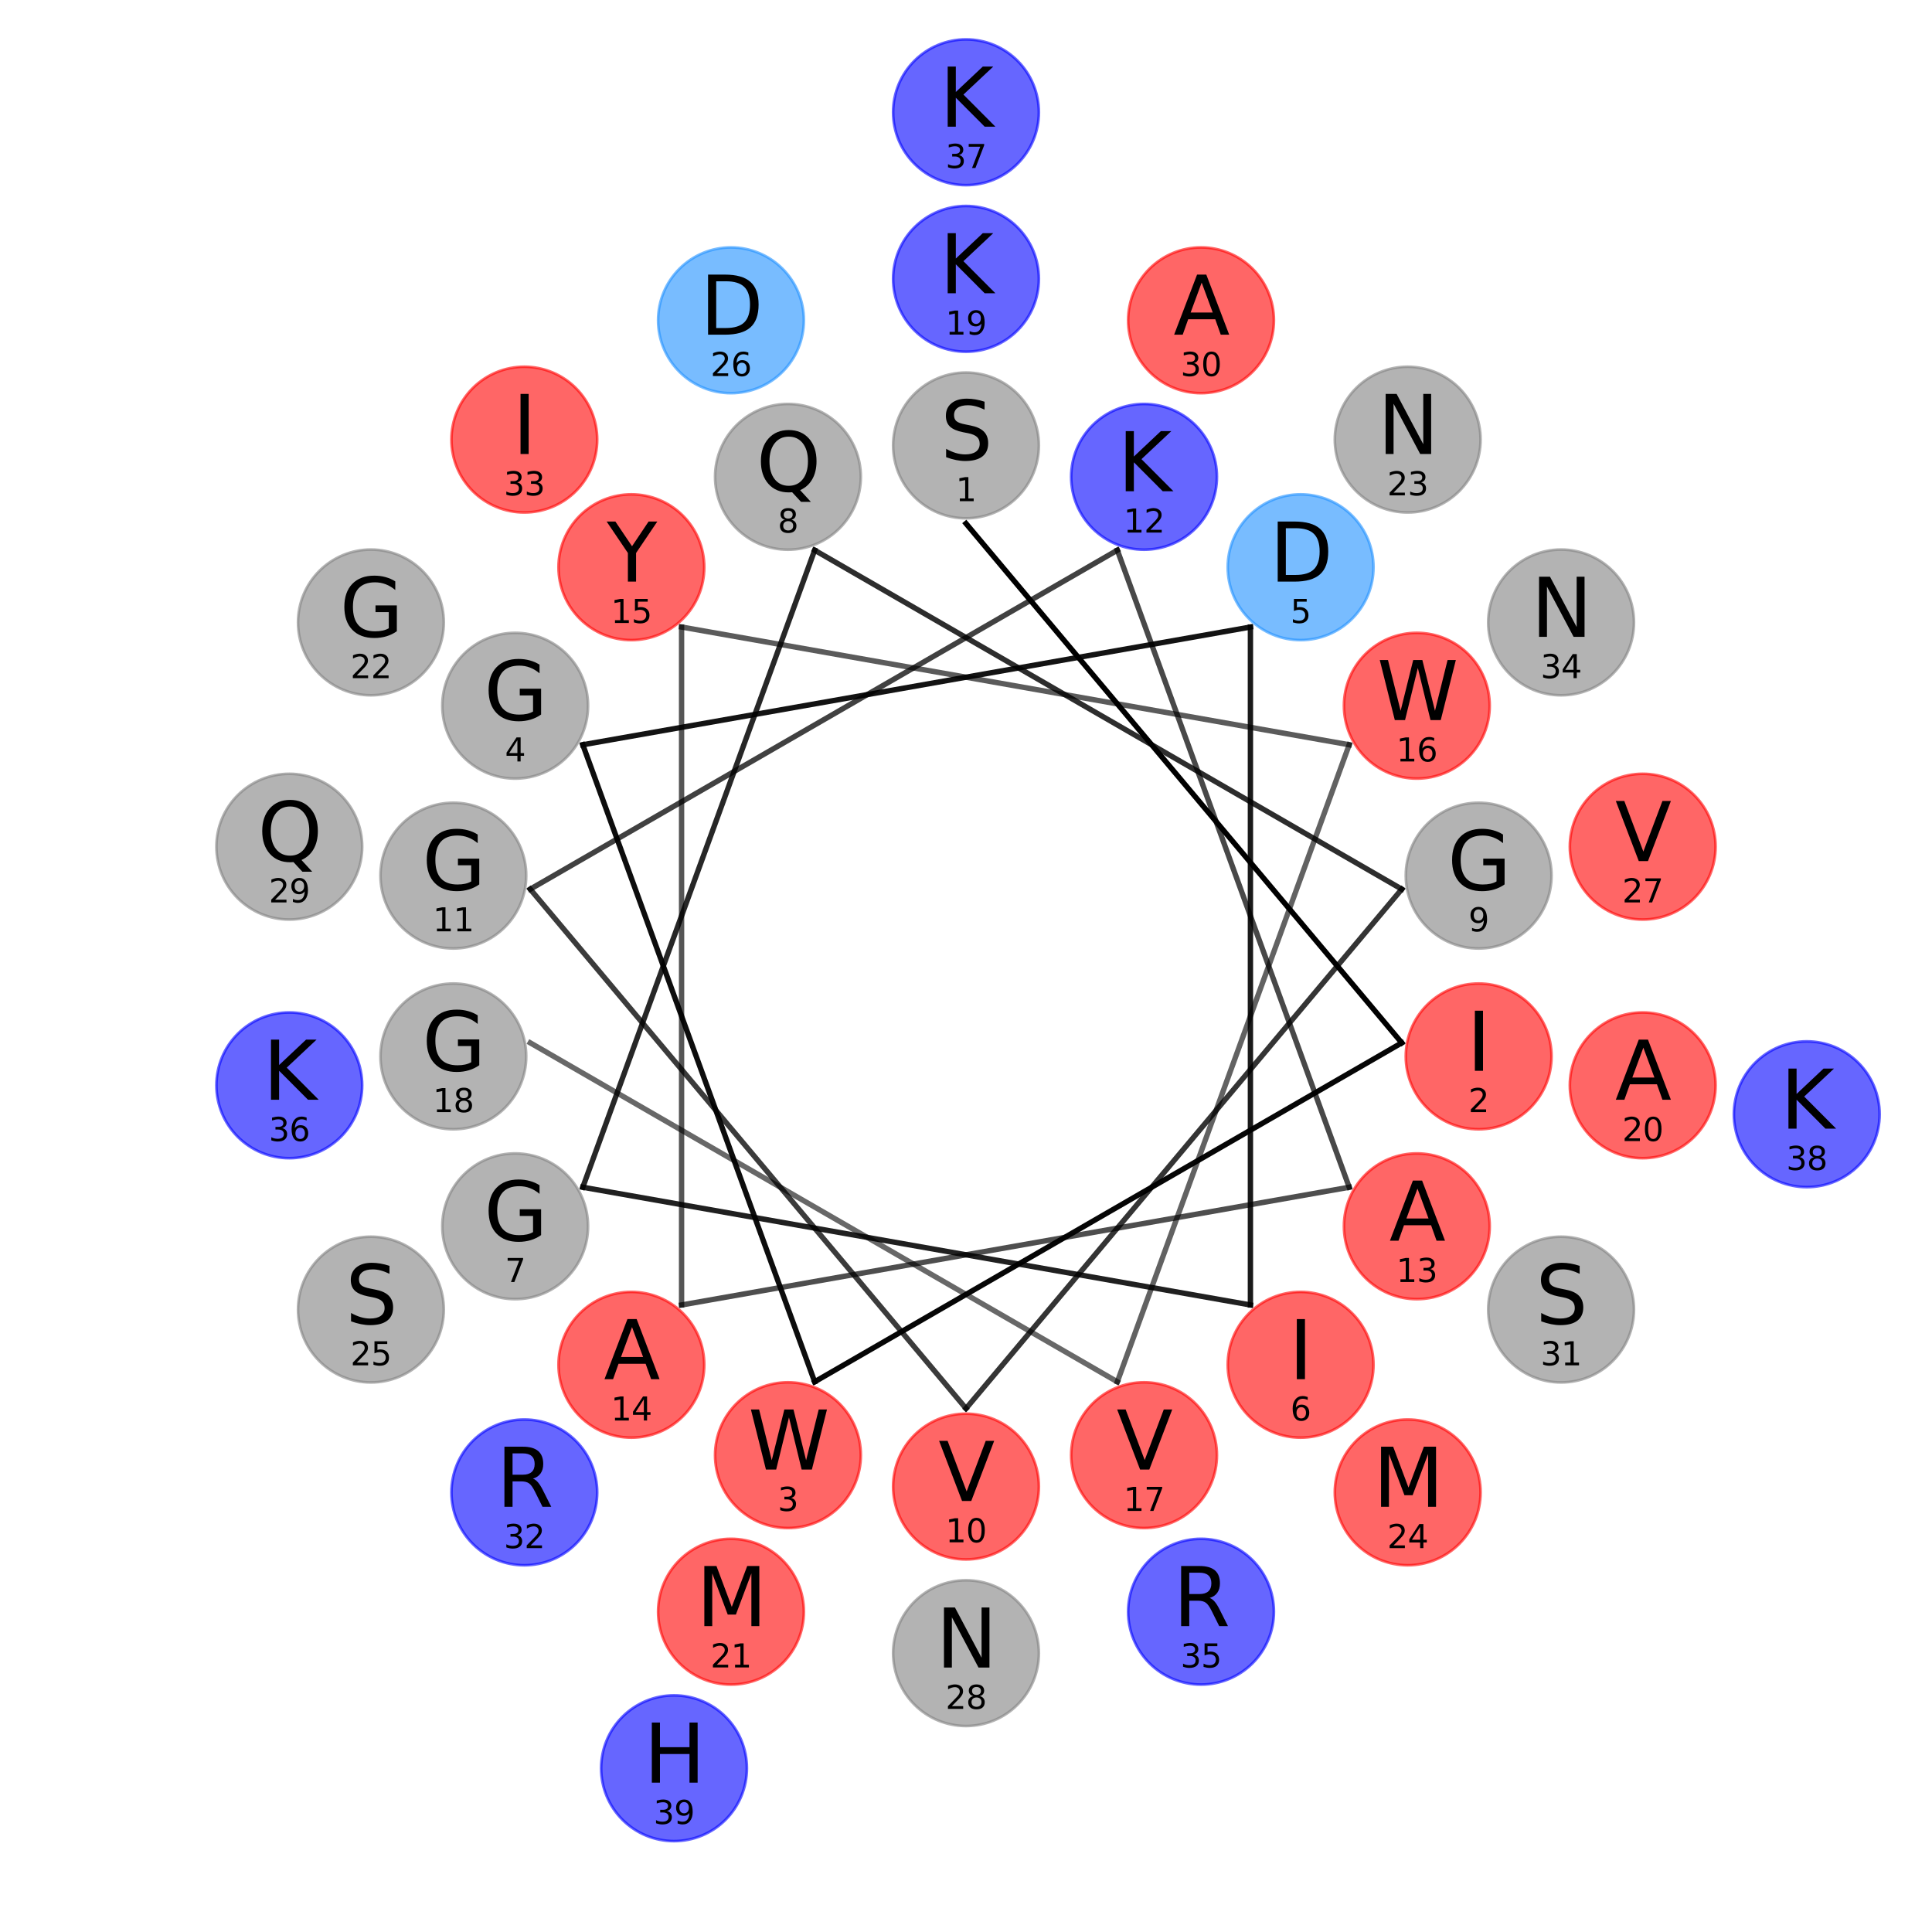 <?xml version="1.0" encoding="utf-8" standalone="no"?>
<!DOCTYPE svg PUBLIC "-//W3C//DTD SVG 1.1//EN"
  "http://www.w3.org/Graphics/SVG/1.1/DTD/svg11.dtd">
<svg xmlns:xlink="http://www.w3.org/1999/xlink" width="720pt" height="720pt" viewBox="0 0 720 720" xmlns="http://www.w3.org/2000/svg" version="1.1">
 <defs>
  <style type="text/css">*{stroke-linejoin: round; stroke-linecap: butt}</style>
 </defs>
 <g id="figure_1">
  <g id="patch_1">
   <path d="M 0 720 
L 720 720 
L 720 0 
L 0 0 
z
" style="fill: #ffffff"/>
  </g>
  <g id="axes_1">
   <g id="line2d_1">
    <path d="M 360 195.1 
L 522.395 388.635 
" clip-path="url(#p8f9b4ada96)" style="fill: none; stroke: #000000; stroke-width: 2; stroke-linecap: square"/>
   </g>
   <g id="line2d_2">
    <path d="M 522.395 388.635 
L 303.601 514.955 
" clip-path="url(#p8f9b4ada96)" style="fill: none; stroke: #000000; stroke-opacity: 0.974; stroke-width: 2; stroke-linecap: square"/>
   </g>
   <g id="line2d_3">
    <path d="M 303.601 514.955 
L 217.192 277.55 
" clip-path="url(#p8f9b4ada96)" style="fill: none; stroke: #000000; stroke-opacity: 0.949; stroke-width: 2; stroke-linecap: square"/>
   </g>
   <g id="line2d_4">
    <path d="M 217.192 277.55 
L 465.996 233.679 
" clip-path="url(#p8f9b4ada96)" style="fill: none; stroke: #000000; stroke-opacity: 0.923; stroke-width: 2; stroke-linecap: square"/>
   </g>
   <g id="line2d_5">
    <path d="M 465.996 233.679 
L 465.996 486.321 
" clip-path="url(#p8f9b4ada96)" style="fill: none; stroke: #000000; stroke-opacity: 0.897; stroke-width: 2; stroke-linecap: square"/>
   </g>
   <g id="line2d_6">
    <path d="M 465.996 486.321 
L 217.192 442.45 
" clip-path="url(#p8f9b4ada96)" style="fill: none; stroke: #000000; stroke-opacity: 0.872; stroke-width: 2; stroke-linecap: square"/>
   </g>
   <g id="line2d_7">
    <path d="M 217.192 442.45 
L 303.601 205.045 
" clip-path="url(#p8f9b4ada96)" style="fill: none; stroke: #000000; stroke-opacity: 0.846; stroke-width: 2; stroke-linecap: square"/>
   </g>
   <g id="line2d_8">
    <path d="M 303.601 205.045 
L 522.395 331.365 
" clip-path="url(#p8f9b4ada96)" style="fill: none; stroke: #000000; stroke-opacity: 0.821; stroke-width: 2; stroke-linecap: square"/>
   </g>
   <g id="line2d_9">
    <path d="M 522.395 331.365 
L 360 524.9 
" clip-path="url(#p8f9b4ada96)" style="fill: none; stroke: #000000; stroke-opacity: 0.795; stroke-width: 2; stroke-linecap: square"/>
   </g>
   <g id="line2d_10">
    <path d="M 360 524.9 
L 197.605 331.365 
" clip-path="url(#p8f9b4ada96)" style="fill: none; stroke: #000000; stroke-opacity: 0.769; stroke-width: 2; stroke-linecap: square"/>
   </g>
   <g id="line2d_11">
    <path d="M 197.605 331.365 
L 416.399 205.045 
" clip-path="url(#p8f9b4ada96)" style="fill: none; stroke: #000000; stroke-opacity: 0.744; stroke-width: 2; stroke-linecap: square"/>
   </g>
   <g id="line2d_12">
    <path d="M 416.399 205.045 
L 502.808 442.45 
" clip-path="url(#p8f9b4ada96)" style="fill: none; stroke: #000000; stroke-opacity: 0.718; stroke-width: 2; stroke-linecap: square"/>
   </g>
   <g id="line2d_13">
    <path d="M 502.808 442.45 
L 254.004 486.321 
" clip-path="url(#p8f9b4ada96)" style="fill: none; stroke: #000000; stroke-opacity: 0.692; stroke-width: 2; stroke-linecap: square"/>
   </g>
   <g id="line2d_14">
    <path d="M 254.004 486.321 
L 254.004 233.679 
" clip-path="url(#p8f9b4ada96)" style="fill: none; stroke: #000000; stroke-opacity: 0.667; stroke-width: 2; stroke-linecap: square"/>
   </g>
   <g id="line2d_15">
    <path d="M 254.004 233.679 
L 502.808 277.55 
" clip-path="url(#p8f9b4ada96)" style="fill: none; stroke: #000000; stroke-opacity: 0.641; stroke-width: 2; stroke-linecap: square"/>
   </g>
   <g id="line2d_16">
    <path d="M 502.808 277.55 
L 416.399 514.955 
" clip-path="url(#p8f9b4ada96)" style="fill: none; stroke: #000000; stroke-opacity: 0.615; stroke-width: 2; stroke-linecap: square"/>
   </g>
   <g id="line2d_17">
    <path d="M 416.399 514.955 
L 197.605 388.635 
" clip-path="url(#p8f9b4ada96)" style="fill: none; stroke: #000000; stroke-opacity: 0.59; stroke-width: 2; stroke-linecap: square"/>
   </g>
   <g id="patch_2">
    <path d="M 360 193.16 
C 367.203 193.16 374.112 190.298 379.205 185.205 
C 384.298 180.112 387.16 173.203 387.16 166 
C 387.16 158.797 384.298 151.888 379.205 146.795 
C 374.112 141.702 367.203 138.84 360 138.84 
C 352.797 138.84 345.888 141.702 340.795 146.795 
C 335.702 151.888 332.84 158.797 332.84 166 
C 332.84 173.203 335.702 180.112 340.795 185.205 
C 345.888 190.298 352.797 193.16 360 193.16 
z
" clip-path="url(#p8f9b4ada96)" style="fill: #808080; opacity: 0.6; stroke: #808080; stroke-linejoin: miter"/>
   </g>
   <g id="patch_3">
    <path d="M 551.053 420.848 
C 558.256 420.848 565.164 417.986 570.258 412.893 
C 575.351 407.8 578.213 400.891 578.213 393.688 
C 578.213 386.485 575.351 379.576 570.258 374.483 
C 565.164 369.389 558.256 366.528 551.053 366.528 
C 543.85 366.528 536.941 369.389 531.848 374.483 
C 526.754 379.576 523.893 386.485 523.893 393.688 
C 523.893 400.891 526.754 407.8 531.848 412.893 
C 536.941 417.986 543.85 420.848 551.053 420.848 
z
" clip-path="url(#p8f9b4ada96)" style="fill: #ff0000; opacity: 0.6; stroke: #ff0000; stroke-linejoin: miter"/>
   </g>
   <g id="patch_4">
    <path d="M 293.648 569.46 
C 300.851 569.46 307.76 566.599 312.853 561.505 
C 317.946 556.412 320.808 549.503 320.808 542.3 
C 320.808 535.097 317.946 528.189 312.853 523.095 
C 307.76 518.002 300.851 515.14 293.648 515.14 
C 286.445 515.14 279.536 518.002 274.443 523.095 
C 269.35 528.189 266.488 535.097 266.488 542.3 
C 266.488 549.503 269.35 556.412 274.443 561.505 
C 279.536 566.599 286.445 569.46 293.648 569.46 
z
" clip-path="url(#p8f9b4ada96)" style="fill: #ff0000; opacity: 0.6; stroke: #ff0000; stroke-linejoin: miter"/>
   </g>
   <g id="patch_5">
    <path d="M 191.991 290.16 
C 199.194 290.16 206.103 287.298 211.196 282.205 
C 216.289 277.112 219.151 270.203 219.151 263 
C 219.151 255.797 216.289 248.888 211.196 243.795 
C 206.103 238.702 199.194 235.84 191.991 235.84 
C 184.788 235.84 177.879 238.702 172.786 243.795 
C 167.693 248.888 164.831 255.797 164.831 263 
C 164.831 270.203 167.693 277.112 172.786 282.205 
C 177.879 287.298 184.788 290.16 191.991 290.16 
z
" clip-path="url(#p8f9b4ada96)" style="fill: #808080; opacity: 0.6; stroke: #808080; stroke-linejoin: miter"/>
   </g>
   <g id="patch_6">
    <path d="M 484.701 238.547 
C 491.904 238.547 498.813 235.686 503.906 230.592 
C 508.999 225.499 511.861 218.59 511.861 211.387 
C 511.861 204.184 508.999 197.276 503.906 192.182 
C 498.813 187.089 491.904 184.227 484.701 184.227 
C 477.498 184.227 470.589 187.089 465.496 192.182 
C 460.403 197.276 457.541 204.184 457.541 211.387 
C 457.541 218.59 460.403 225.499 465.496 230.592 
C 470.589 235.686 477.498 238.547 484.701 238.547 
z
" clip-path="url(#p8f9b4ada96)" style="fill: #1e90ff; opacity: 0.6; stroke: #1e90ff; stroke-linejoin: miter"/>
   </g>
   <g id="patch_7">
    <path d="M 484.701 535.773 
C 491.904 535.773 498.813 532.911 503.906 527.818 
C 508.999 522.724 511.861 515.816 511.861 508.613 
C 511.861 501.41 508.999 494.501 503.906 489.408 
C 498.813 484.314 491.904 481.453 484.701 481.453 
C 477.498 481.453 470.589 484.314 465.496 489.408 
C 460.403 494.501 457.541 501.41 457.541 508.613 
C 457.541 515.816 460.403 522.724 465.496 527.818 
C 470.589 532.911 477.498 535.773 484.701 535.773 
z
" clip-path="url(#p8f9b4ada96)" style="fill: #ff0000; opacity: 0.6; stroke: #ff0000; stroke-linejoin: miter"/>
   </g>
   <g id="patch_8">
    <path d="M 191.991 484.16 
C 199.194 484.16 206.103 481.298 211.196 476.205 
C 216.289 471.112 219.151 464.203 219.151 457 
C 219.151 449.797 216.289 442.888 211.196 437.795 
C 206.103 432.702 199.194 429.84 191.991 429.84 
C 184.788 429.84 177.879 432.702 172.786 437.795 
C 167.693 442.888 164.831 449.797 164.831 457 
C 164.831 464.203 167.693 471.112 172.786 476.205 
C 177.879 481.298 184.788 484.16 191.991 484.16 
z
" clip-path="url(#p8f9b4ada96)" style="fill: #808080; opacity: 0.6; stroke: #808080; stroke-linejoin: miter"/>
   </g>
   <g id="patch_9">
    <path d="M 293.648 204.86 
C 300.851 204.86 307.76 201.998 312.853 196.905 
C 317.946 191.811 320.808 184.903 320.808 177.7 
C 320.808 170.497 317.946 163.588 312.853 158.495 
C 307.76 153.401 300.851 150.54 293.648 150.54 
C 286.445 150.54 279.536 153.401 274.443 158.495 
C 269.35 163.588 266.488 170.497 266.488 177.7 
C 266.488 184.903 269.35 191.811 274.443 196.905 
C 279.536 201.998 286.445 204.86 293.648 204.86 
z
" clip-path="url(#p8f9b4ada96)" style="fill: #808080; opacity: 0.6; stroke: #808080; stroke-linejoin: miter"/>
   </g>
   <g id="patch_10">
    <path d="M 551.053 353.472 
C 558.256 353.472 565.164 350.611 570.258 345.517 
C 575.351 340.424 578.213 333.515 578.213 326.312 
C 578.213 319.109 575.351 312.2 570.258 307.107 
C 565.164 302.014 558.256 299.152 551.053 299.152 
C 543.85 299.152 536.941 302.014 531.848 307.107 
C 526.754 312.2 523.893 319.109 523.893 326.312 
C 523.893 333.515 526.754 340.424 531.848 345.517 
C 536.941 350.611 543.85 353.472 551.053 353.472 
z
" clip-path="url(#p8f9b4ada96)" style="fill: #808080; opacity: 0.6; stroke: #808080; stroke-linejoin: miter"/>
   </g>
   <g id="patch_11">
    <path d="M 360 581.16 
C 367.203 581.16 374.112 578.298 379.205 573.205 
C 384.298 568.112 387.16 561.203 387.16 554 
C 387.16 546.797 384.298 539.888 379.205 534.795 
C 374.112 529.702 367.203 526.84 360 526.84 
C 352.797 526.84 345.888 529.702 340.795 534.795 
C 335.702 539.888 332.84 546.797 332.84 554 
C 332.84 561.203 335.702 568.112 340.795 573.205 
C 345.888 578.298 352.797 581.16 360 581.16 
z
" clip-path="url(#p8f9b4ada96)" style="fill: #ff0000; opacity: 0.6; stroke: #ff0000; stroke-linejoin: miter"/>
   </g>
   <g id="patch_12">
    <path d="M 168.947 353.472 
C 176.15 353.472 183.059 350.611 188.152 345.517 
C 193.246 340.424 196.107 333.515 196.107 326.312 
C 196.107 319.109 193.246 312.2 188.152 307.107 
C 183.059 302.014 176.15 299.152 168.947 299.152 
C 161.744 299.152 154.836 302.014 149.742 307.107 
C 144.649 312.2 141.787 319.109 141.787 326.312 
C 141.787 333.515 144.649 340.424 149.742 345.517 
C 154.836 350.611 161.744 353.472 168.947 353.472 
z
" clip-path="url(#p8f9b4ada96)" style="fill: #808080; opacity: 0.6; stroke: #808080; stroke-linejoin: miter"/>
   </g>
   <g id="patch_13">
    <path d="M 426.352 204.86 
C 433.555 204.86 440.464 201.998 445.557 196.905 
C 450.65 191.811 453.512 184.903 453.512 177.7 
C 453.512 170.497 450.65 163.588 445.557 158.495 
C 440.464 153.401 433.555 150.54 426.352 150.54 
C 419.149 150.54 412.24 153.401 407.147 158.495 
C 402.054 163.588 399.192 170.497 399.192 177.7 
C 399.192 184.903 402.054 191.811 407.147 196.905 
C 412.24 201.998 419.149 204.86 426.352 204.86 
z
" clip-path="url(#p8f9b4ada96)" style="fill: #0000ff; opacity: 0.6; stroke: #0000ff; stroke-linejoin: miter"/>
   </g>
   <g id="patch_14">
    <path d="M 528.009 484.16 
C 535.212 484.16 542.121 481.298 547.214 476.205 
C 552.307 471.112 555.169 464.203 555.169 457 
C 555.169 449.797 552.307 442.888 547.214 437.795 
C 542.121 432.702 535.212 429.84 528.009 429.84 
C 520.806 429.84 513.897 432.702 508.804 437.795 
C 503.711 442.888 500.849 449.797 500.849 457 
C 500.849 464.203 503.711 471.112 508.804 476.205 
C 513.897 481.298 520.806 484.16 528.009 484.16 
z
" clip-path="url(#p8f9b4ada96)" style="fill: #ff0000; opacity: 0.6; stroke: #ff0000; stroke-linejoin: miter"/>
   </g>
   <g id="patch_15">
    <path d="M 235.299 535.773 
C 242.502 535.773 249.411 532.911 254.504 527.818 
C 259.597 522.724 262.459 515.816 262.459 508.613 
C 262.459 501.41 259.597 494.501 254.504 489.408 
C 249.411 484.314 242.502 481.453 235.299 481.453 
C 228.096 481.453 221.187 484.314 216.094 489.408 
C 211.001 494.501 208.139 501.41 208.139 508.613 
C 208.139 515.816 211.001 522.724 216.094 527.818 
C 221.187 532.911 228.096 535.773 235.299 535.773 
z
" clip-path="url(#p8f9b4ada96)" style="fill: #ff0000; opacity: 0.6; stroke: #ff0000; stroke-linejoin: miter"/>
   </g>
   <g id="patch_16">
    <path d="M 235.299 238.547 
C 242.502 238.547 249.411 235.686 254.504 230.592 
C 259.597 225.499 262.459 218.59 262.459 211.387 
C 262.459 204.184 259.597 197.276 254.504 192.182 
C 249.411 187.089 242.502 184.227 235.299 184.227 
C 228.096 184.227 221.187 187.089 216.094 192.182 
C 211.001 197.276 208.139 204.184 208.139 211.387 
C 208.139 218.59 211.001 225.499 216.094 230.592 
C 221.187 235.686 228.096 238.547 235.299 238.547 
z
" clip-path="url(#p8f9b4ada96)" style="fill: #ff0000; opacity: 0.6; stroke: #ff0000; stroke-linejoin: miter"/>
   </g>
   <g id="patch_17">
    <path d="M 528.009 290.16 
C 535.212 290.16 542.121 287.298 547.214 282.205 
C 552.307 277.112 555.169 270.203 555.169 263 
C 555.169 255.797 552.307 248.888 547.214 243.795 
C 542.121 238.702 535.212 235.84 528.009 235.84 
C 520.806 235.84 513.897 238.702 508.804 243.795 
C 503.711 248.888 500.849 255.797 500.849 263 
C 500.849 270.203 503.711 277.112 508.804 282.205 
C 513.897 287.298 520.806 290.16 528.009 290.16 
z
" clip-path="url(#p8f9b4ada96)" style="fill: #ff0000; opacity: 0.6; stroke: #ff0000; stroke-linejoin: miter"/>
   </g>
   <g id="patch_18">
    <path d="M 426.352 569.46 
C 433.555 569.46 440.464 566.599 445.557 561.505 
C 450.65 556.412 453.512 549.503 453.512 542.3 
C 453.512 535.097 450.65 528.189 445.557 523.095 
C 440.464 518.002 433.555 515.14 426.352 515.14 
C 419.149 515.14 412.24 518.002 407.147 523.095 
C 402.054 528.189 399.192 535.097 399.192 542.3 
C 399.192 549.503 402.054 556.412 407.147 561.505 
C 412.24 566.599 419.149 569.46 426.352 569.46 
z
" clip-path="url(#p8f9b4ada96)" style="fill: #ff0000; opacity: 0.6; stroke: #ff0000; stroke-linejoin: miter"/>
   </g>
   <g id="patch_19">
    <path d="M 168.947 420.848 
C 176.15 420.848 183.059 417.986 188.152 412.893 
C 193.246 407.8 196.107 400.891 196.107 393.688 
C 196.107 386.485 193.246 379.576 188.152 374.483 
C 183.059 369.389 176.15 366.528 168.947 366.528 
C 161.744 366.528 154.836 369.389 149.742 374.483 
C 144.649 379.576 141.787 386.485 141.787 393.688 
C 141.787 400.891 144.649 407.8 149.742 412.893 
C 154.836 417.986 161.744 420.848 168.947 420.848 
z
" clip-path="url(#p8f9b4ada96)" style="fill: #808080; opacity: 0.6; stroke: #808080; stroke-linejoin: miter"/>
   </g>
   <g id="patch_20">
    <path d="M 360 131.08 
C 367.203 131.08 374.112 128.218 379.205 123.125 
C 384.298 118.032 387.16 111.123 387.16 103.92 
C 387.16 96.717 384.298 89.808 379.205 84.715 
C 374.112 79.622 367.203 76.76 360 76.76 
C 352.797 76.76 345.888 79.622 340.795 84.715 
C 335.702 89.808 332.84 96.717 332.84 103.92 
C 332.84 111.123 335.702 118.032 340.795 123.125 
C 345.888 128.218 352.797 131.08 360 131.08 
z
" clip-path="url(#p8f9b4ada96)" style="fill: #0000ff; opacity: 0.6; stroke: #0000ff; stroke-linejoin: miter"/>
   </g>
   <g id="patch_21">
    <path d="M 612.19 431.628 
C 619.392 431.628 626.301 428.766 631.395 423.673 
C 636.488 418.58 639.35 411.671 639.35 404.468 
C 639.35 397.265 636.488 390.356 631.395 385.263 
C 626.301 380.17 619.392 377.308 612.19 377.308 
C 604.987 377.308 598.078 380.17 592.985 385.263 
C 587.891 390.356 585.03 397.265 585.03 404.468 
C 585.03 411.671 587.891 418.58 592.985 423.673 
C 598.078 428.766 604.987 431.628 612.19 431.628 
z
" clip-path="url(#p8f9b4ada96)" style="fill: #ff0000; opacity: 0.6; stroke: #ff0000; stroke-linejoin: miter"/>
   </g>
   <g id="patch_22">
    <path d="M 272.415 627.796 
C 279.618 627.796 286.527 624.935 291.621 619.842 
C 296.714 614.748 299.575 607.839 299.575 600.636 
C 299.575 593.434 296.714 586.525 291.621 581.431 
C 286.527 576.338 279.618 573.476 272.415 573.476 
C 265.213 573.476 258.304 576.338 253.21 581.431 
C 248.117 586.525 245.255 593.434 245.255 600.636 
C 245.255 607.839 248.117 614.748 253.21 619.842 
C 258.304 624.935 265.213 627.796 272.415 627.796 
z
" clip-path="url(#p8f9b4ada96)" style="fill: #ff0000; opacity: 0.6; stroke: #ff0000; stroke-linejoin: miter"/>
   </g>
   <g id="patch_23">
    <path d="M 138.228 259.12 
C 145.431 259.12 152.34 256.258 157.433 251.165 
C 162.526 246.072 165.388 239.163 165.388 231.96 
C 165.388 224.757 162.526 217.848 157.433 212.755 
C 152.34 207.662 145.431 204.8 138.228 204.8 
C 131.025 204.8 124.116 207.662 119.023 212.755 
C 113.93 217.848 111.068 224.757 111.068 231.96 
C 111.068 239.163 113.93 246.072 119.023 251.165 
C 124.116 256.258 131.025 259.12 138.228 259.12 
z
" clip-path="url(#p8f9b4ada96)" style="fill: #808080; opacity: 0.6; stroke: #808080; stroke-linejoin: miter"/>
   </g>
   <g id="patch_24">
    <path d="M 524.605 190.991 
C 531.808 190.991 538.717 188.13 543.81 183.036 
C 548.903 177.943 551.765 171.034 551.765 163.831 
C 551.765 156.628 548.903 149.72 543.81 144.626 
C 538.717 139.533 531.808 136.671 524.605 136.671 
C 517.402 136.671 510.493 139.533 505.4 144.626 
C 500.307 149.72 497.445 156.628 497.445 163.831 
C 497.445 171.034 500.307 177.943 505.4 183.036 
C 510.493 188.13 517.402 190.991 524.605 190.991 
z
" clip-path="url(#p8f9b4ada96)" style="fill: #808080; opacity: 0.6; stroke: #808080; stroke-linejoin: miter"/>
   </g>
   <g id="patch_25">
    <path d="M 524.605 583.329 
C 531.808 583.329 538.717 580.467 543.81 575.374 
C 548.903 570.28 551.765 563.372 551.765 556.169 
C 551.765 548.966 548.903 542.057 543.81 536.964 
C 538.717 531.87 531.808 529.009 524.605 529.009 
C 517.402 529.009 510.493 531.87 505.4 536.964 
C 500.307 542.057 497.445 548.966 497.445 556.169 
C 497.445 563.372 500.307 570.28 505.4 575.374 
C 510.493 580.467 517.402 583.329 524.605 583.329 
z
" clip-path="url(#p8f9b4ada96)" style="fill: #ff0000; opacity: 0.6; stroke: #ff0000; stroke-linejoin: miter"/>
   </g>
   <g id="patch_26">
    <path d="M 138.228 515.2 
C 145.431 515.2 152.34 512.338 157.433 507.245 
C 162.526 502.152 165.388 495.243 165.388 488.04 
C 165.388 480.837 162.526 473.928 157.433 468.835 
C 152.34 463.742 145.431 460.88 138.228 460.88 
C 131.025 460.88 124.116 463.742 119.023 468.835 
C 113.93 473.928 111.068 480.837 111.068 488.04 
C 111.068 495.243 113.93 502.152 119.023 507.245 
C 124.116 512.338 131.025 515.2 138.228 515.2 
z
" clip-path="url(#p8f9b4ada96)" style="fill: #808080; opacity: 0.6; stroke: #808080; stroke-linejoin: miter"/>
   </g>
   <g id="patch_27">
    <path d="M 272.415 146.524 
C 279.618 146.524 286.527 143.662 291.621 138.569 
C 296.714 133.475 299.575 126.566 299.575 119.364 
C 299.575 112.161 296.714 105.252 291.621 100.158 
C 286.527 95.065 279.618 92.204 272.415 92.204 
C 265.213 92.204 258.304 95.065 253.21 100.158 
C 248.117 105.252 245.255 112.161 245.255 119.364 
C 245.255 126.566 248.117 133.475 253.21 138.569 
C 258.304 143.662 265.213 146.524 272.415 146.524 
z
" clip-path="url(#p8f9b4ada96)" style="fill: #1e90ff; opacity: 0.6; stroke: #1e90ff; stroke-linejoin: miter"/>
   </g>
   <g id="patch_28">
    <path d="M 612.19 342.692 
C 619.392 342.692 626.301 339.83 631.395 334.737 
C 636.488 329.644 639.35 322.735 639.35 315.532 
C 639.35 308.329 636.488 301.42 631.395 296.327 
C 626.301 291.234 619.392 288.372 612.19 288.372 
C 604.987 288.372 598.078 291.234 592.985 296.327 
C 587.891 301.42 585.03 308.329 585.03 315.532 
C 585.03 322.735 587.891 329.644 592.985 334.737 
C 598.078 339.83 604.987 342.692 612.19 342.692 
z
" clip-path="url(#p8f9b4ada96)" style="fill: #ff0000; opacity: 0.6; stroke: #ff0000; stroke-linejoin: miter"/>
   </g>
   <g id="patch_29">
    <path d="M 360 643.24 
C 367.203 643.24 374.112 640.378 379.205 635.285 
C 384.298 630.192 387.16 623.283 387.16 616.08 
C 387.16 608.877 384.298 601.968 379.205 596.875 
C 374.112 591.782 367.203 588.92 360 588.92 
C 352.797 588.92 345.888 591.782 340.795 596.875 
C 335.702 601.968 332.84 608.877 332.84 616.08 
C 332.84 623.283 335.702 630.192 340.795 635.285 
C 345.888 640.378 352.797 643.24 360 643.24 
z
" clip-path="url(#p8f9b4ada96)" style="fill: #808080; opacity: 0.6; stroke: #808080; stroke-linejoin: miter"/>
   </g>
   <g id="patch_30">
    <path d="M 107.81 342.692 
C 115.013 342.692 121.922 339.83 127.015 334.737 
C 132.109 329.644 134.97 322.735 134.97 315.532 
C 134.97 308.329 132.109 301.42 127.015 296.327 
C 121.922 291.234 115.013 288.372 107.81 288.372 
C 100.608 288.372 93.699 291.234 88.605 296.327 
C 83.512 301.42 80.65 308.329 80.65 315.532 
C 80.65 322.735 83.512 329.644 88.605 334.737 
C 93.699 339.83 100.608 342.692 107.81 342.692 
z
" clip-path="url(#p8f9b4ada96)" style="fill: #808080; opacity: 0.6; stroke: #808080; stroke-linejoin: miter"/>
   </g>
   <g id="patch_31">
    <path d="M 447.585 146.524 
C 454.787 146.524 461.696 143.662 466.79 138.569 
C 471.883 133.475 474.745 126.566 474.745 119.364 
C 474.745 112.161 471.883 105.252 466.79 100.158 
C 461.696 95.065 454.787 92.204 447.585 92.204 
C 440.382 92.204 433.473 95.065 428.379 100.158 
C 423.286 105.252 420.425 112.161 420.425 119.364 
C 420.425 126.566 423.286 133.475 428.379 138.569 
C 433.473 143.662 440.382 146.524 447.585 146.524 
z
" clip-path="url(#p8f9b4ada96)" style="fill: #ff0000; opacity: 0.6; stroke: #ff0000; stroke-linejoin: miter"/>
   </g>
   <g id="patch_32">
    <path d="M 581.772 515.2 
C 588.975 515.2 595.884 512.338 600.977 507.245 
C 606.07 502.152 608.932 495.243 608.932 488.04 
C 608.932 480.837 606.07 473.928 600.977 468.835 
C 595.884 463.742 588.975 460.88 581.772 460.88 
C 574.569 460.88 567.66 463.742 562.567 468.835 
C 557.474 473.928 554.612 480.837 554.612 488.04 
C 554.612 495.243 557.474 502.152 562.567 507.245 
C 567.66 512.338 574.569 515.2 581.772 515.2 
z
" clip-path="url(#p8f9b4ada96)" style="fill: #808080; opacity: 0.6; stroke: #808080; stroke-linejoin: miter"/>
   </g>
   <g id="patch_33">
    <path d="M 195.395 583.329 
C 202.598 583.329 209.507 580.467 214.6 575.374 
C 219.693 570.28 222.555 563.372 222.555 556.169 
C 222.555 548.966 219.693 542.057 214.6 536.964 
C 209.507 531.87 202.598 529.009 195.395 529.009 
C 188.192 529.009 181.283 531.87 176.19 536.964 
C 171.097 542.057 168.235 548.966 168.235 556.169 
C 168.235 563.372 171.097 570.28 176.19 575.374 
C 181.283 580.467 188.192 583.329 195.395 583.329 
z
" clip-path="url(#p8f9b4ada96)" style="fill: #0000ff; opacity: 0.6; stroke: #0000ff; stroke-linejoin: miter"/>
   </g>
   <g id="patch_34">
    <path d="M 195.395 190.991 
C 202.598 190.991 209.507 188.13 214.6 183.036 
C 219.693 177.943 222.555 171.034 222.555 163.831 
C 222.555 156.628 219.693 149.72 214.6 144.626 
C 209.507 139.533 202.598 136.671 195.395 136.671 
C 188.192 136.671 181.283 139.533 176.19 144.626 
C 171.097 149.72 168.235 156.628 168.235 163.831 
C 168.235 171.034 171.097 177.943 176.19 183.036 
C 181.283 188.13 188.192 190.991 195.395 190.991 
z
" clip-path="url(#p8f9b4ada96)" style="fill: #ff0000; opacity: 0.6; stroke: #ff0000; stroke-linejoin: miter"/>
   </g>
   <g id="patch_35">
    <path d="M 581.772 259.12 
C 588.975 259.12 595.884 256.258 600.977 251.165 
C 606.07 246.072 608.932 239.163 608.932 231.96 
C 608.932 224.757 606.07 217.848 600.977 212.755 
C 595.884 207.662 588.975 204.8 581.772 204.8 
C 574.569 204.8 567.66 207.662 562.567 212.755 
C 557.474 217.848 554.612 224.757 554.612 231.96 
C 554.612 239.163 557.474 246.072 562.567 251.165 
C 567.66 256.258 574.569 259.12 581.772 259.12 
z
" clip-path="url(#p8f9b4ada96)" style="fill: #808080; opacity: 0.6; stroke: #808080; stroke-linejoin: miter"/>
   </g>
   <g id="patch_36">
    <path d="M 447.585 627.796 
C 454.787 627.796 461.696 624.935 466.79 619.842 
C 471.883 614.748 474.745 607.839 474.745 600.636 
C 474.745 593.434 471.883 586.525 466.79 581.431 
C 461.696 576.338 454.787 573.476 447.585 573.476 
C 440.382 573.476 433.473 576.338 428.379 581.431 
C 423.286 586.525 420.425 593.434 420.425 600.636 
C 420.425 607.839 423.286 614.748 428.379 619.842 
C 433.473 624.935 440.382 627.796 447.585 627.796 
z
" clip-path="url(#p8f9b4ada96)" style="fill: #0000ff; opacity: 0.6; stroke: #0000ff; stroke-linejoin: miter"/>
   </g>
   <g id="patch_37">
    <path d="M 107.81 431.628 
C 115.013 431.628 121.922 428.766 127.015 423.673 
C 132.109 418.58 134.97 411.671 134.97 404.468 
C 134.97 397.265 132.109 390.356 127.015 385.263 
C 121.922 380.17 115.013 377.308 107.81 377.308 
C 100.608 377.308 93.699 380.17 88.605 385.263 
C 83.512 390.356 80.65 397.265 80.65 404.468 
C 80.65 411.671 83.512 418.58 88.605 423.673 
C 93.699 428.766 100.608 431.628 107.81 431.628 
z
" clip-path="url(#p8f9b4ada96)" style="fill: #0000ff; opacity: 0.6; stroke: #0000ff; stroke-linejoin: miter"/>
   </g>
   <g id="patch_38">
    <path d="M 360 69 
C 367.203 69 374.112 66.138 379.205 61.045 
C 384.298 55.952 387.16 49.043 387.16 41.84 
C 387.16 34.637 384.298 27.728 379.205 22.635 
C 374.112 17.542 367.203 14.68 360 14.68 
C 352.797 14.68 345.888 17.542 340.795 22.635 
C 335.702 27.728 332.84 34.637 332.84 41.84 
C 332.84 49.043 335.702 55.952 340.795 61.045 
C 345.888 66.138 352.797 69 360 69 
z
" clip-path="url(#p8f9b4ada96)" style="fill: #0000ff; opacity: 0.6; stroke: #0000ff; stroke-linejoin: miter"/>
   </g>
   <g id="patch_39">
    <path d="M 673.326 442.408 
C 680.529 442.408 687.438 439.546 692.531 434.453 
C 697.625 429.36 700.486 422.451 700.486 415.248 
C 700.486 408.045 697.625 401.136 692.531 396.043 
C 687.438 390.95 680.529 388.088 673.326 388.088 
C 666.124 388.088 659.215 390.95 654.121 396.043 
C 649.028 401.136 646.166 408.045 646.166 415.248 
C 646.166 422.451 649.028 429.36 654.121 434.453 
C 659.215 439.546 666.124 442.408 673.326 442.408 
z
" clip-path="url(#p8f9b4ada96)" style="fill: #0000ff; opacity: 0.6; stroke: #0000ff; stroke-linejoin: miter"/>
   </g>
   <g id="patch_40">
    <path d="M 251.183 686.133 
C 258.386 686.133 265.295 683.271 270.388 678.178 
C 275.481 673.084 278.343 666.176 278.343 658.973 
C 278.343 651.77 275.481 644.861 270.388 639.768 
C 265.295 634.674 258.386 631.813 251.183 631.813 
C 243.98 631.813 237.071 634.674 231.978 639.768 
C 226.885 644.861 224.023 651.77 224.023 658.973 
C 224.023 666.176 226.885 673.084 231.978 678.178 
C 237.071 683.271 243.98 686.133 251.183 686.133 
z
" clip-path="url(#p8f9b4ada96)" style="fill: #0000ff; opacity: 0.6; stroke: #0000ff; stroke-linejoin: miter"/>
   </g>
   <g id="text_1">
    <!-- S -->
    <g transform="translate(350.477 171.368) scale(0.3 -0.3)">
     <defs>
      <path id="DejaVuSans-53" d="M 3425 4513 
L 3425 3897 
Q 3066 4069 2747 4153 
Q 2428 4238 2131 4238 
Q 1616 4238 1336 4038 
Q 1056 3838 1056 3469 
Q 1056 3159 1242 3001 
Q 1428 2844 1947 2747 
L 2328 2669 
Q 3034 2534 3370 2195 
Q 3706 1856 3706 1288 
Q 3706 609 3251 259 
Q 2797 -91 1919 -91 
Q 1588 -91 1214 -16 
Q 841 59 441 206 
L 441 856 
Q 825 641 1194 531 
Q 1563 422 1919 422 
Q 2459 422 2753 634 
Q 3047 847 3047 1241 
Q 3047 1584 2836 1778 
Q 2625 1972 2144 2069 
L 1759 2144 
Q 1053 2284 737 2584 
Q 422 2884 422 3419 
Q 422 4038 858 4394 
Q 1294 4750 2059 4750 
Q 2388 4750 2728 4690 
Q 3069 4631 3425 4513 
z
" transform="scale(0.016)"/>
     </defs>
     <use xlink:href="#DejaVuSans-53"/>
    </g>
   </g>
   <g id="text_2">
    <!-- 1 -->
    <g transform="translate(356.183 186.771) scale(0.12 -0.12)">
     <defs>
      <path id="DejaVuSans-31" d="M 794 531 
L 1825 531 
L 1825 4091 
L 703 3866 
L 703 4441 
L 1819 4666 
L 2450 4666 
L 2450 531 
L 3481 531 
L 3481 0 
L 794 0 
L 794 531 
z
" transform="scale(0.016)"/>
     </defs>
     <use xlink:href="#DejaVuSans-31"/>
    </g>
   </g>
   <g id="text_3">
    <!-- I -->
    <g transform="translate(546.628 399.056) scale(0.3 -0.3)">
     <defs>
      <path id="DejaVuSans-49" d="M 628 4666 
L 1259 4666 
L 1259 0 
L 628 0 
L 628 4666 
z
" transform="scale(0.016)"/>
     </defs>
     <use xlink:href="#DejaVuSans-49"/>
    </g>
   </g>
   <g id="text_4">
    <!-- 2 -->
    <g transform="translate(547.235 414.459) scale(0.12 -0.12)">
     <defs>
      <path id="DejaVuSans-32" d="M 1228 531 
L 3431 531 
L 3431 0 
L 469 0 
L 469 531 
Q 828 903 1448 1529 
Q 2069 2156 2228 2338 
Q 2531 2678 2651 2914 
Q 2772 3150 2772 3378 
Q 2772 3750 2511 3984 
Q 2250 4219 1831 4219 
Q 1534 4219 1204 4116 
Q 875 4013 500 3803 
L 500 4441 
Q 881 4594 1212 4672 
Q 1544 4750 1819 4750 
Q 2544 4750 2975 4387 
Q 3406 4025 3406 3419 
Q 3406 3131 3298 2873 
Q 3191 2616 2906 2266 
Q 2828 2175 2409 1742 
Q 1991 1309 1228 531 
z
" transform="scale(0.016)"/>
     </defs>
     <use xlink:href="#DejaVuSans-32"/>
    </g>
   </g>
   <g id="text_5">
    <!-- W -->
    <g transform="translate(278.817 547.668) scale(0.3 -0.3)">
     <defs>
      <path id="DejaVuSans-57" d="M 213 4666 
L 850 4666 
L 1831 722 
L 2809 4666 
L 3519 4666 
L 4500 722 
L 5478 4666 
L 6119 4666 
L 4947 0 
L 4153 0 
L 3169 4050 
L 2175 0 
L 1381 0 
L 213 4666 
z
" transform="scale(0.016)"/>
     </defs>
     <use xlink:href="#DejaVuSans-57"/>
    </g>
   </g>
   <g id="text_6">
    <!-- 3 -->
    <g transform="translate(289.831 563.072) scale(0.12 -0.12)">
     <defs>
      <path id="DejaVuSans-33" d="M 2597 2516 
Q 3050 2419 3304 2112 
Q 3559 1806 3559 1356 
Q 3559 666 3084 287 
Q 2609 -91 1734 -91 
Q 1441 -91 1130 -33 
Q 819 25 488 141 
L 488 750 
Q 750 597 1062 519 
Q 1375 441 1716 441 
Q 2309 441 2620 675 
Q 2931 909 2931 1356 
Q 2931 1769 2642 2001 
Q 2353 2234 1838 2234 
L 1294 2234 
L 1294 2753 
L 1863 2753 
Q 2328 2753 2575 2939 
Q 2822 3125 2822 3475 
Q 2822 3834 2567 4026 
Q 2313 4219 1838 4219 
Q 1578 4219 1281 4162 
Q 984 4106 628 3988 
L 628 4550 
Q 988 4650 1302 4700 
Q 1616 4750 1894 4750 
Q 2613 4750 3031 4423 
Q 3450 4097 3450 3541 
Q 3450 3153 3228 2886 
Q 3006 2619 2597 2516 
z
" transform="scale(0.016)"/>
     </defs>
     <use xlink:href="#DejaVuSans-33"/>
    </g>
   </g>
   <g id="text_7">
    <!-- G -->
    <g transform="translate(180.368 268.368) scale(0.3 -0.3)">
     <defs>
      <path id="DejaVuSans-47" d="M 3809 666 
L 3809 1919 
L 2778 1919 
L 2778 2438 
L 4434 2438 
L 4434 434 
Q 4069 175 3628 42 
Q 3188 -91 2688 -91 
Q 1594 -91 976 548 
Q 359 1188 359 2328 
Q 359 3472 976 4111 
Q 1594 4750 2688 4750 
Q 3144 4750 3555 4637 
Q 3966 4525 4313 4306 
L 4313 3634 
Q 3963 3931 3569 4081 
Q 3175 4231 2741 4231 
Q 1884 4231 1454 3753 
Q 1025 3275 1025 2328 
Q 1025 1384 1454 906 
Q 1884 428 2741 428 
Q 3075 428 3337 486 
Q 3600 544 3809 666 
z
" transform="scale(0.016)"/>
     </defs>
     <use xlink:href="#DejaVuSans-47"/>
    </g>
   </g>
   <g id="text_8">
    <!-- 4 -->
    <g transform="translate(188.174 283.771) scale(0.12 -0.12)">
     <defs>
      <path id="DejaVuSans-34" d="M 2419 4116 
L 825 1625 
L 2419 1625 
L 2419 4116 
z
M 2253 4666 
L 3047 4666 
L 3047 1625 
L 3713 1625 
L 3713 1100 
L 3047 1100 
L 3047 0 
L 2419 0 
L 2419 1100 
L 313 1100 
L 313 1709 
L 2253 4666 
z
" transform="scale(0.016)"/>
     </defs>
     <use xlink:href="#DejaVuSans-34"/>
    </g>
   </g>
   <g id="text_9">
    <!-- D -->
    <g transform="translate(473.151 216.756) scale(0.3 -0.3)">
     <defs>
      <path id="DejaVuSans-44" d="M 1259 4147 
L 1259 519 
L 2022 519 
Q 2988 519 3436 956 
Q 3884 1394 3884 2338 
Q 3884 3275 3436 3711 
Q 2988 4147 2022 4147 
L 1259 4147 
z
M 628 4666 
L 1925 4666 
Q 3281 4666 3915 4102 
Q 4550 3538 4550 2338 
Q 4550 1131 3912 565 
Q 3275 0 1925 0 
L 628 0 
L 628 4666 
z
" transform="scale(0.016)"/>
     </defs>
     <use xlink:href="#DejaVuSans-44"/>
    </g>
   </g>
   <g id="text_10">
    <!-- 5 -->
    <g transform="translate(480.883 232.159) scale(0.12 -0.12)">
     <defs>
      <path id="DejaVuSans-35" d="M 691 4666 
L 3169 4666 
L 3169 4134 
L 1269 4134 
L 1269 2991 
Q 1406 3038 1543 3061 
Q 1681 3084 1819 3084 
Q 2600 3084 3056 2656 
Q 3513 2228 3513 1497 
Q 3513 744 3044 326 
Q 2575 -91 1722 -91 
Q 1428 -91 1123 -41 
Q 819 9 494 109 
L 494 744 
Q 775 591 1075 516 
Q 1375 441 1709 441 
Q 2250 441 2565 725 
Q 2881 1009 2881 1497 
Q 2881 1984 2565 2268 
Q 2250 2553 1709 2553 
Q 1456 2553 1204 2497 
Q 953 2441 691 2322 
L 691 4666 
z
" transform="scale(0.016)"/>
     </defs>
     <use xlink:href="#DejaVuSans-35"/>
    </g>
   </g>
   <g id="text_11">
    <!-- I -->
    <g transform="translate(480.276 513.981) scale(0.3 -0.3)">
     <use xlink:href="#DejaVuSans-49"/>
    </g>
   </g>
   <g id="text_12">
    <!-- 6 -->
    <g transform="translate(480.883 529.384) scale(0.12 -0.12)">
     <defs>
      <path id="DejaVuSans-36" d="M 2113 2584 
Q 1688 2584 1439 2293 
Q 1191 2003 1191 1497 
Q 1191 994 1439 701 
Q 1688 409 2113 409 
Q 2538 409 2786 701 
Q 3034 994 3034 1497 
Q 3034 2003 2786 2293 
Q 2538 2584 2113 2584 
z
M 3366 4563 
L 3366 3988 
Q 3128 4100 2886 4159 
Q 2644 4219 2406 4219 
Q 1781 4219 1451 3797 
Q 1122 3375 1075 2522 
Q 1259 2794 1537 2939 
Q 1816 3084 2150 3084 
Q 2853 3084 3261 2657 
Q 3669 2231 3669 1497 
Q 3669 778 3244 343 
Q 2819 -91 2113 -91 
Q 1303 -91 875 529 
Q 447 1150 447 2328 
Q 447 3434 972 4092 
Q 1497 4750 2381 4750 
Q 2619 4750 2861 4703 
Q 3103 4656 3366 4563 
z
" transform="scale(0.016)"/>
     </defs>
     <use xlink:href="#DejaVuSans-36"/>
    </g>
   </g>
   <g id="text_13">
    <!-- G -->
    <g transform="translate(180.368 462.368) scale(0.3 -0.3)">
     <use xlink:href="#DejaVuSans-47"/>
    </g>
   </g>
   <g id="text_14">
    <!-- 7 -->
    <g transform="translate(188.174 477.771) scale(0.12 -0.12)">
     <defs>
      <path id="DejaVuSans-37" d="M 525 4666 
L 3525 4666 
L 3525 4397 
L 1831 0 
L 1172 0 
L 2766 4134 
L 525 4134 
L 525 4666 
z
" transform="scale(0.016)"/>
     </defs>
     <use xlink:href="#DejaVuSans-37"/>
    </g>
   </g>
   <g id="text_15">
    <!-- Q -->
    <g transform="translate(281.84 183.068) scale(0.3 -0.3)">
     <defs>
      <path id="DejaVuSans-51" d="M 2522 4238 
Q 1834 4238 1429 3725 
Q 1025 3213 1025 2328 
Q 1025 1447 1429 934 
Q 1834 422 2522 422 
Q 3209 422 3611 934 
Q 4013 1447 4013 2328 
Q 4013 3213 3611 3725 
Q 3209 4238 2522 4238 
z
M 3406 84 
L 4238 -825 
L 3475 -825 
L 2784 -78 
Q 2681 -84 2626 -87 
Q 2572 -91 2522 -91 
Q 1538 -91 948 567 
Q 359 1225 359 2328 
Q 359 3434 948 4092 
Q 1538 4750 2522 4750 
Q 3503 4750 4090 4092 
Q 4678 3434 4678 2328 
Q 4678 1516 4351 937 
Q 4025 359 3406 84 
z
" transform="scale(0.016)"/>
     </defs>
     <use xlink:href="#DejaVuSans-51"/>
    </g>
   </g>
   <g id="text_16">
    <!-- 8 -->
    <g transform="translate(289.831 198.471) scale(0.12 -0.12)">
     <defs>
      <path id="DejaVuSans-38" d="M 2034 2216 
Q 1584 2216 1326 1975 
Q 1069 1734 1069 1313 
Q 1069 891 1326 650 
Q 1584 409 2034 409 
Q 2484 409 2743 651 
Q 3003 894 3003 1313 
Q 3003 1734 2745 1975 
Q 2488 2216 2034 2216 
z
M 1403 2484 
Q 997 2584 770 2862 
Q 544 3141 544 3541 
Q 544 4100 942 4425 
Q 1341 4750 2034 4750 
Q 2731 4750 3128 4425 
Q 3525 4100 3525 3541 
Q 3525 3141 3298 2862 
Q 3072 2584 2669 2484 
Q 3125 2378 3379 2068 
Q 3634 1759 3634 1313 
Q 3634 634 3220 271 
Q 2806 -91 2034 -91 
Q 1263 -91 848 271 
Q 434 634 434 1313 
Q 434 1759 690 2068 
Q 947 2378 1403 2484 
z
M 1172 3481 
Q 1172 3119 1398 2916 
Q 1625 2713 2034 2713 
Q 2441 2713 2670 2916 
Q 2900 3119 2900 3481 
Q 2900 3844 2670 4047 
Q 2441 4250 2034 4250 
Q 1625 4250 1398 4047 
Q 1172 3844 1172 3481 
z
" transform="scale(0.016)"/>
     </defs>
     <use xlink:href="#DejaVuSans-38"/>
    </g>
   </g>
   <g id="text_17">
    <!-- G -->
    <g transform="translate(539.43 331.68) scale(0.3 -0.3)">
     <use xlink:href="#DejaVuSans-47"/>
    </g>
   </g>
   <g id="text_18">
    <!-- 9 -->
    <g transform="translate(547.235 347.084) scale(0.12 -0.12)">
     <defs>
      <path id="DejaVuSans-39" d="M 703 97 
L 703 672 
Q 941 559 1184 500 
Q 1428 441 1663 441 
Q 2288 441 2617 861 
Q 2947 1281 2994 2138 
Q 2813 1869 2534 1725 
Q 2256 1581 1919 1581 
Q 1219 1581 811 2004 
Q 403 2428 403 3163 
Q 403 3881 828 4315 
Q 1253 4750 1959 4750 
Q 2769 4750 3195 4129 
Q 3622 3509 3622 2328 
Q 3622 1225 3098 567 
Q 2575 -91 1691 -91 
Q 1453 -91 1209 -44 
Q 966 3 703 97 
z
M 1959 2075 
Q 2384 2075 2632 2365 
Q 2881 2656 2881 3163 
Q 2881 3666 2632 3958 
Q 2384 4250 1959 4250 
Q 1534 4250 1286 3958 
Q 1038 3666 1038 3163 
Q 1038 2656 1286 2365 
Q 1534 2075 1959 2075 
z
" transform="scale(0.016)"/>
     </defs>
     <use xlink:href="#DejaVuSans-39"/>
    </g>
   </g>
   <g id="text_19">
    <!-- V -->
    <g transform="translate(349.739 559.368) scale(0.3 -0.3)">
     <defs>
      <path id="DejaVuSans-56" d="M 1831 0 
L 50 4666 
L 709 4666 
L 2188 738 
L 3669 4666 
L 4325 4666 
L 2547 0 
L 1831 0 
z
" transform="scale(0.016)"/>
     </defs>
     <use xlink:href="#DejaVuSans-56"/>
    </g>
   </g>
   <g id="text_20">
    <!-- 10 -->
    <g transform="translate(352.365 574.771) scale(0.12 -0.12)">
     <defs>
      <path id="DejaVuSans-30" d="M 2034 4250 
Q 1547 4250 1301 3770 
Q 1056 3291 1056 2328 
Q 1056 1369 1301 889 
Q 1547 409 2034 409 
Q 2525 409 2770 889 
Q 3016 1369 3016 2328 
Q 3016 3291 2770 3770 
Q 2525 4250 2034 4250 
z
M 2034 4750 
Q 2819 4750 3233 4129 
Q 3647 3509 3647 2328 
Q 3647 1150 3233 529 
Q 2819 -91 2034 -91 
Q 1250 -91 836 529 
Q 422 1150 422 2328 
Q 422 3509 836 4129 
Q 1250 4750 2034 4750 
z
" transform="scale(0.016)"/>
     </defs>
     <use xlink:href="#DejaVuSans-31"/>
     <use xlink:href="#DejaVuSans-30" x="63.623"/>
    </g>
   </g>
   <g id="text_21">
    <!-- G -->
    <g transform="translate(157.325 331.68) scale(0.3 -0.3)">
     <use xlink:href="#DejaVuSans-47"/>
    </g>
   </g>
   <g id="text_22">
    <!-- 11 -->
    <g transform="translate(161.312 347.084) scale(0.12 -0.12)">
     <use xlink:href="#DejaVuSans-31"/>
     <use xlink:href="#DejaVuSans-31" x="63.623"/>
    </g>
   </g>
   <g id="text_23">
    <!-- K -->
    <g transform="translate(416.515 183.068) scale(0.3 -0.3)">
     <defs>
      <path id="DejaVuSans-4b" d="M 628 4666 
L 1259 4666 
L 1259 2694 
L 3353 4666 
L 4166 4666 
L 1850 2491 
L 4331 0 
L 3500 0 
L 1259 2247 
L 1259 0 
L 628 0 
L 628 4666 
z
" transform="scale(0.016)"/>
     </defs>
     <use xlink:href="#DejaVuSans-4b"/>
    </g>
   </g>
   <g id="text_24">
    <!-- 12 -->
    <g transform="translate(418.717 198.471) scale(0.12 -0.12)">
     <use xlink:href="#DejaVuSans-31"/>
     <use xlink:href="#DejaVuSans-32" x="63.623"/>
    </g>
   </g>
   <g id="text_25">
    <!-- A -->
    <g transform="translate(517.748 462.368) scale(0.3 -0.3)">
     <defs>
      <path id="DejaVuSans-41" d="M 2188 4044 
L 1331 1722 
L 3047 1722 
L 2188 4044 
z
M 1831 4666 
L 2547 4666 
L 4325 0 
L 3669 0 
L 3244 1197 
L 1141 1197 
L 716 0 
L 50 0 
L 1831 4666 
z
" transform="scale(0.016)"/>
     </defs>
     <use xlink:href="#DejaVuSans-41"/>
    </g>
   </g>
   <g id="text_26">
    <!-- 13 -->
    <g transform="translate(520.374 477.771) scale(0.12 -0.12)">
     <use xlink:href="#DejaVuSans-31"/>
     <use xlink:href="#DejaVuSans-33" x="63.623"/>
    </g>
   </g>
   <g id="text_27">
    <!-- A -->
    <g transform="translate(225.038 513.981) scale(0.3 -0.3)">
     <use xlink:href="#DejaVuSans-41"/>
    </g>
   </g>
   <g id="text_28">
    <!-- 14 -->
    <g transform="translate(227.664 529.384) scale(0.12 -0.12)">
     <use xlink:href="#DejaVuSans-31"/>
     <use xlink:href="#DejaVuSans-34" x="63.623"/>
    </g>
   </g>
   <g id="text_29">
    <!-- Y -->
    <g transform="translate(226.137 216.756) scale(0.3 -0.3)">
     <defs>
      <path id="DejaVuSans-59" d="M -13 4666 
L 666 4666 
L 1959 2747 
L 3244 4666 
L 3922 4666 
L 2272 2222 
L 2272 0 
L 1638 0 
L 1638 2222 
L -13 4666 
z
" transform="scale(0.016)"/>
     </defs>
     <use xlink:href="#DejaVuSans-59"/>
    </g>
   </g>
   <g id="text_30">
    <!-- 15 -->
    <g transform="translate(227.664 232.159) scale(0.12 -0.12)">
     <use xlink:href="#DejaVuSans-31"/>
     <use xlink:href="#DejaVuSans-35" x="63.623"/>
    </g>
   </g>
   <g id="text_31">
    <!-- W -->
    <g transform="translate(513.178 268.368) scale(0.3 -0.3)">
     <use xlink:href="#DejaVuSans-57"/>
    </g>
   </g>
   <g id="text_32">
    <!-- 16 -->
    <g transform="translate(520.374 283.771) scale(0.12 -0.12)">
     <use xlink:href="#DejaVuSans-31"/>
     <use xlink:href="#DejaVuSans-36" x="63.623"/>
    </g>
   </g>
   <g id="text_33">
    <!-- V -->
    <g transform="translate(416.091 547.668) scale(0.3 -0.3)">
     <use xlink:href="#DejaVuSans-56"/>
    </g>
   </g>
   <g id="text_34">
    <!-- 17 -->
    <g transform="translate(418.717 563.072) scale(0.12 -0.12)">
     <use xlink:href="#DejaVuSans-31"/>
     <use xlink:href="#DejaVuSans-37" x="63.623"/>
    </g>
   </g>
   <g id="text_35">
    <!-- G -->
    <g transform="translate(157.325 399.056) scale(0.3 -0.3)">
     <use xlink:href="#DejaVuSans-47"/>
    </g>
   </g>
   <g id="text_36">
    <!-- 18 -->
    <g transform="translate(161.312 414.459) scale(0.12 -0.12)">
     <use xlink:href="#DejaVuSans-31"/>
     <use xlink:href="#DejaVuSans-38" x="63.623"/>
    </g>
   </g>
   <g id="text_37">
    <!-- K -->
    <g transform="translate(350.163 109.288) scale(0.3 -0.3)">
     <use xlink:href="#DejaVuSans-4b"/>
    </g>
   </g>
   <g id="text_38">
    <!-- 19 -->
    <g transform="translate(352.365 124.691) scale(0.12 -0.12)">
     <use xlink:href="#DejaVuSans-31"/>
     <use xlink:href="#DejaVuSans-39" x="63.623"/>
    </g>
   </g>
   <g id="text_39">
    <!-- A -->
    <g transform="translate(601.929 409.836) scale(0.3 -0.3)">
     <use xlink:href="#DejaVuSans-41"/>
    </g>
   </g>
   <g id="text_40">
    <!-- 20 -->
    <g transform="translate(604.555 425.239) scale(0.12 -0.12)">
     <use xlink:href="#DejaVuSans-32"/>
     <use xlink:href="#DejaVuSans-30" x="63.623"/>
    </g>
   </g>
   <g id="text_41">
    <!-- M -->
    <g transform="translate(259.473 606.005) scale(0.3 -0.3)">
     <defs>
      <path id="DejaVuSans-4d" d="M 628 4666 
L 1569 4666 
L 2759 1491 
L 3956 4666 
L 4897 4666 
L 4897 0 
L 4281 0 
L 4281 4097 
L 3078 897 
L 2444 897 
L 1241 4097 
L 1241 0 
L 628 0 
L 628 4666 
z
" transform="scale(0.016)"/>
     </defs>
     <use xlink:href="#DejaVuSans-4d"/>
    </g>
   </g>
   <g id="text_42">
    <!-- 21 -->
    <g transform="translate(264.78 621.408) scale(0.12 -0.12)">
     <use xlink:href="#DejaVuSans-32"/>
     <use xlink:href="#DejaVuSans-31" x="63.623"/>
    </g>
   </g>
   <g id="text_43">
    <!-- G -->
    <g transform="translate(126.606 237.328) scale(0.3 -0.3)">
     <use xlink:href="#DejaVuSans-47"/>
    </g>
   </g>
   <g id="text_44">
    <!-- 22 -->
    <g transform="translate(130.593 252.731) scale(0.12 -0.12)">
     <use xlink:href="#DejaVuSans-32"/>
     <use xlink:href="#DejaVuSans-32" x="63.623"/>
    </g>
   </g>
   <g id="text_45">
    <!-- N -->
    <g transform="translate(513.383 169.199) scale(0.3 -0.3)">
     <defs>
      <path id="DejaVuSans-4e" d="M 628 4666 
L 1478 4666 
L 3547 763 
L 3547 4666 
L 4159 4666 
L 4159 0 
L 3309 0 
L 1241 3903 
L 1241 0 
L 628 0 
L 628 4666 
z
" transform="scale(0.016)"/>
     </defs>
     <use xlink:href="#DejaVuSans-4e"/>
    </g>
   </g>
   <g id="text_46">
    <!-- 23 -->
    <g transform="translate(516.97 184.603) scale(0.12 -0.12)">
     <use xlink:href="#DejaVuSans-32"/>
     <use xlink:href="#DejaVuSans-33" x="63.623"/>
    </g>
   </g>
   <g id="text_47">
    <!-- M -->
    <g transform="translate(511.663 561.537) scale(0.3 -0.3)">
     <use xlink:href="#DejaVuSans-4d"/>
    </g>
   </g>
   <g id="text_48">
    <!-- 24 -->
    <g transform="translate(516.97 576.94) scale(0.12 -0.12)">
     <use xlink:href="#DejaVuSans-32"/>
     <use xlink:href="#DejaVuSans-34" x="63.623"/>
    </g>
   </g>
   <g id="text_49">
    <!-- S -->
    <g transform="translate(128.706 493.408) scale(0.3 -0.3)">
     <use xlink:href="#DejaVuSans-53"/>
    </g>
   </g>
   <g id="text_50">
    <!-- 25 -->
    <g transform="translate(130.593 508.811) scale(0.12 -0.12)">
     <use xlink:href="#DejaVuSans-32"/>
     <use xlink:href="#DejaVuSans-35" x="63.623"/>
    </g>
   </g>
   <g id="text_51">
    <!-- D -->
    <g transform="translate(260.865 124.732) scale(0.3 -0.3)">
     <use xlink:href="#DejaVuSans-44"/>
    </g>
   </g>
   <g id="text_52">
    <!-- 26 -->
    <g transform="translate(264.78 140.135) scale(0.12 -0.12)">
     <use xlink:href="#DejaVuSans-32"/>
     <use xlink:href="#DejaVuSans-36" x="63.623"/>
    </g>
   </g>
   <g id="text_53">
    <!-- V -->
    <g transform="translate(601.929 320.9) scale(0.3 -0.3)">
     <use xlink:href="#DejaVuSans-56"/>
    </g>
   </g>
   <g id="text_54">
    <!-- 27 -->
    <g transform="translate(604.555 336.303) scale(0.12 -0.12)">
     <use xlink:href="#DejaVuSans-32"/>
     <use xlink:href="#DejaVuSans-37" x="63.623"/>
    </g>
   </g>
   <g id="text_55">
    <!-- N -->
    <g transform="translate(348.778 621.448) scale(0.3 -0.3)">
     <use xlink:href="#DejaVuSans-4e"/>
    </g>
   </g>
   <g id="text_56">
    <!-- 28 -->
    <g transform="translate(352.365 636.851) scale(0.12 -0.12)">
     <use xlink:href="#DejaVuSans-32"/>
     <use xlink:href="#DejaVuSans-38" x="63.623"/>
    </g>
   </g>
   <g id="text_57">
    <!-- Q -->
    <g transform="translate(96.003 320.9) scale(0.3 -0.3)">
     <use xlink:href="#DejaVuSans-51"/>
    </g>
   </g>
   <g id="text_58">
    <!-- 29 -->
    <g transform="translate(100.175 336.303) scale(0.12 -0.12)">
     <use xlink:href="#DejaVuSans-32"/>
     <use xlink:href="#DejaVuSans-39" x="63.623"/>
    </g>
   </g>
   <g id="text_59">
    <!-- A -->
    <g transform="translate(437.324 124.732) scale(0.3 -0.3)">
     <use xlink:href="#DejaVuSans-41"/>
    </g>
   </g>
   <g id="text_60">
    <!-- 30 -->
    <g transform="translate(439.95 140.135) scale(0.12 -0.12)">
     <use xlink:href="#DejaVuSans-33"/>
     <use xlink:href="#DejaVuSans-30" x="63.623"/>
    </g>
   </g>
   <g id="text_61">
    <!-- S -->
    <g transform="translate(572.249 493.408) scale(0.3 -0.3)">
     <use xlink:href="#DejaVuSans-53"/>
    </g>
   </g>
   <g id="text_62">
    <!-- 31 -->
    <g transform="translate(574.137 508.811) scale(0.12 -0.12)">
     <use xlink:href="#DejaVuSans-33"/>
     <use xlink:href="#DejaVuSans-31" x="63.623"/>
    </g>
   </g>
   <g id="text_63">
    <!-- R -->
    <g transform="translate(184.972 561.537) scale(0.3 -0.3)">
     <defs>
      <path id="DejaVuSans-52" d="M 2841 2188 
Q 3044 2119 3236 1894 
Q 3428 1669 3622 1275 
L 4263 0 
L 3584 0 
L 2988 1197 
Q 2756 1666 2539 1819 
Q 2322 1972 1947 1972 
L 1259 1972 
L 1259 0 
L 628 0 
L 628 4666 
L 2053 4666 
Q 2853 4666 3247 4331 
Q 3641 3997 3641 3322 
Q 3641 2881 3436 2590 
Q 3231 2300 2841 2188 
z
M 1259 4147 
L 1259 2491 
L 2053 2491 
Q 2509 2491 2742 2702 
Q 2975 2913 2975 3322 
Q 2975 3731 2742 3939 
Q 2509 4147 2053 4147 
L 1259 4147 
z
" transform="scale(0.016)"/>
     </defs>
     <use xlink:href="#DejaVuSans-52"/>
    </g>
   </g>
   <g id="text_64">
    <!-- 32 -->
    <g transform="translate(187.76 576.94) scale(0.12 -0.12)">
     <use xlink:href="#DejaVuSans-33"/>
     <use xlink:href="#DejaVuSans-32" x="63.623"/>
    </g>
   </g>
   <g id="text_65">
    <!-- I -->
    <g transform="translate(190.97 169.199) scale(0.3 -0.3)">
     <use xlink:href="#DejaVuSans-49"/>
    </g>
   </g>
   <g id="text_66">
    <!-- 33 -->
    <g transform="translate(187.76 184.603) scale(0.12 -0.12)">
     <use xlink:href="#DejaVuSans-33"/>
     <use xlink:href="#DejaVuSans-33" x="63.623"/>
    </g>
   </g>
   <g id="text_67">
    <!-- N -->
    <g transform="translate(570.55 237.328) scale(0.3 -0.3)">
     <use xlink:href="#DejaVuSans-4e"/>
    </g>
   </g>
   <g id="text_68">
    <!-- 34 -->
    <g transform="translate(574.137 252.731) scale(0.12 -0.12)">
     <use xlink:href="#DejaVuSans-33"/>
     <use xlink:href="#DejaVuSans-34" x="63.623"/>
    </g>
   </g>
   <g id="text_69">
    <!-- R -->
    <g transform="translate(437.162 606.005) scale(0.3 -0.3)">
     <use xlink:href="#DejaVuSans-52"/>
    </g>
   </g>
   <g id="text_70">
    <!-- 35 -->
    <g transform="translate(439.95 621.408) scale(0.12 -0.12)">
     <use xlink:href="#DejaVuSans-33"/>
     <use xlink:href="#DejaVuSans-35" x="63.623"/>
    </g>
   </g>
   <g id="text_71">
    <!-- K -->
    <g transform="translate(97.974 409.836) scale(0.3 -0.3)">
     <use xlink:href="#DejaVuSans-4b"/>
    </g>
   </g>
   <g id="text_72">
    <!-- 36 -->
    <g transform="translate(100.175 425.239) scale(0.12 -0.12)">
     <use xlink:href="#DejaVuSans-33"/>
     <use xlink:href="#DejaVuSans-36" x="63.623"/>
    </g>
   </g>
   <g id="text_73">
    <!-- K -->
    <g transform="translate(350.163 47.208) scale(0.3 -0.3)">
     <use xlink:href="#DejaVuSans-4b"/>
    </g>
   </g>
   <g id="text_74">
    <!-- 37 -->
    <g transform="translate(352.365 62.611) scale(0.12 -0.12)">
     <use xlink:href="#DejaVuSans-33"/>
     <use xlink:href="#DejaVuSans-37" x="63.623"/>
    </g>
   </g>
   <g id="text_75">
    <!-- K -->
    <g transform="translate(663.49 420.616) scale(0.3 -0.3)">
     <use xlink:href="#DejaVuSans-4b"/>
    </g>
   </g>
   <g id="text_76">
    <!-- 38 -->
    <g transform="translate(665.691 436.019) scale(0.12 -0.12)">
     <use xlink:href="#DejaVuSans-33"/>
     <use xlink:href="#DejaVuSans-38" x="63.623"/>
    </g>
   </g>
   <g id="text_77">
    <!-- H -->
    <g transform="translate(239.902 664.341) scale(0.3 -0.3)">
     <defs>
      <path id="DejaVuSans-48" d="M 628 4666 
L 1259 4666 
L 1259 2753 
L 3553 2753 
L 3553 4666 
L 4184 4666 
L 4184 0 
L 3553 0 
L 3553 2222 
L 1259 2222 
L 1259 0 
L 628 0 
L 628 4666 
z
" transform="scale(0.016)"/>
     </defs>
     <use xlink:href="#DejaVuSans-48"/>
    </g>
   </g>
   <g id="text_78">
    <!-- 39 -->
    <g transform="translate(243.548 679.744) scale(0.12 -0.12)">
     <use xlink:href="#DejaVuSans-33"/>
     <use xlink:href="#DejaVuSans-39" x="63.623"/>
    </g>
   </g>
  </g>
 </g>
 <defs>
  <clipPath id="p8f9b4ada96">
   <rect x="10.8" y="10.8" width="698.4" height="698.4"/>
  </clipPath>
 </defs>
</svg>
